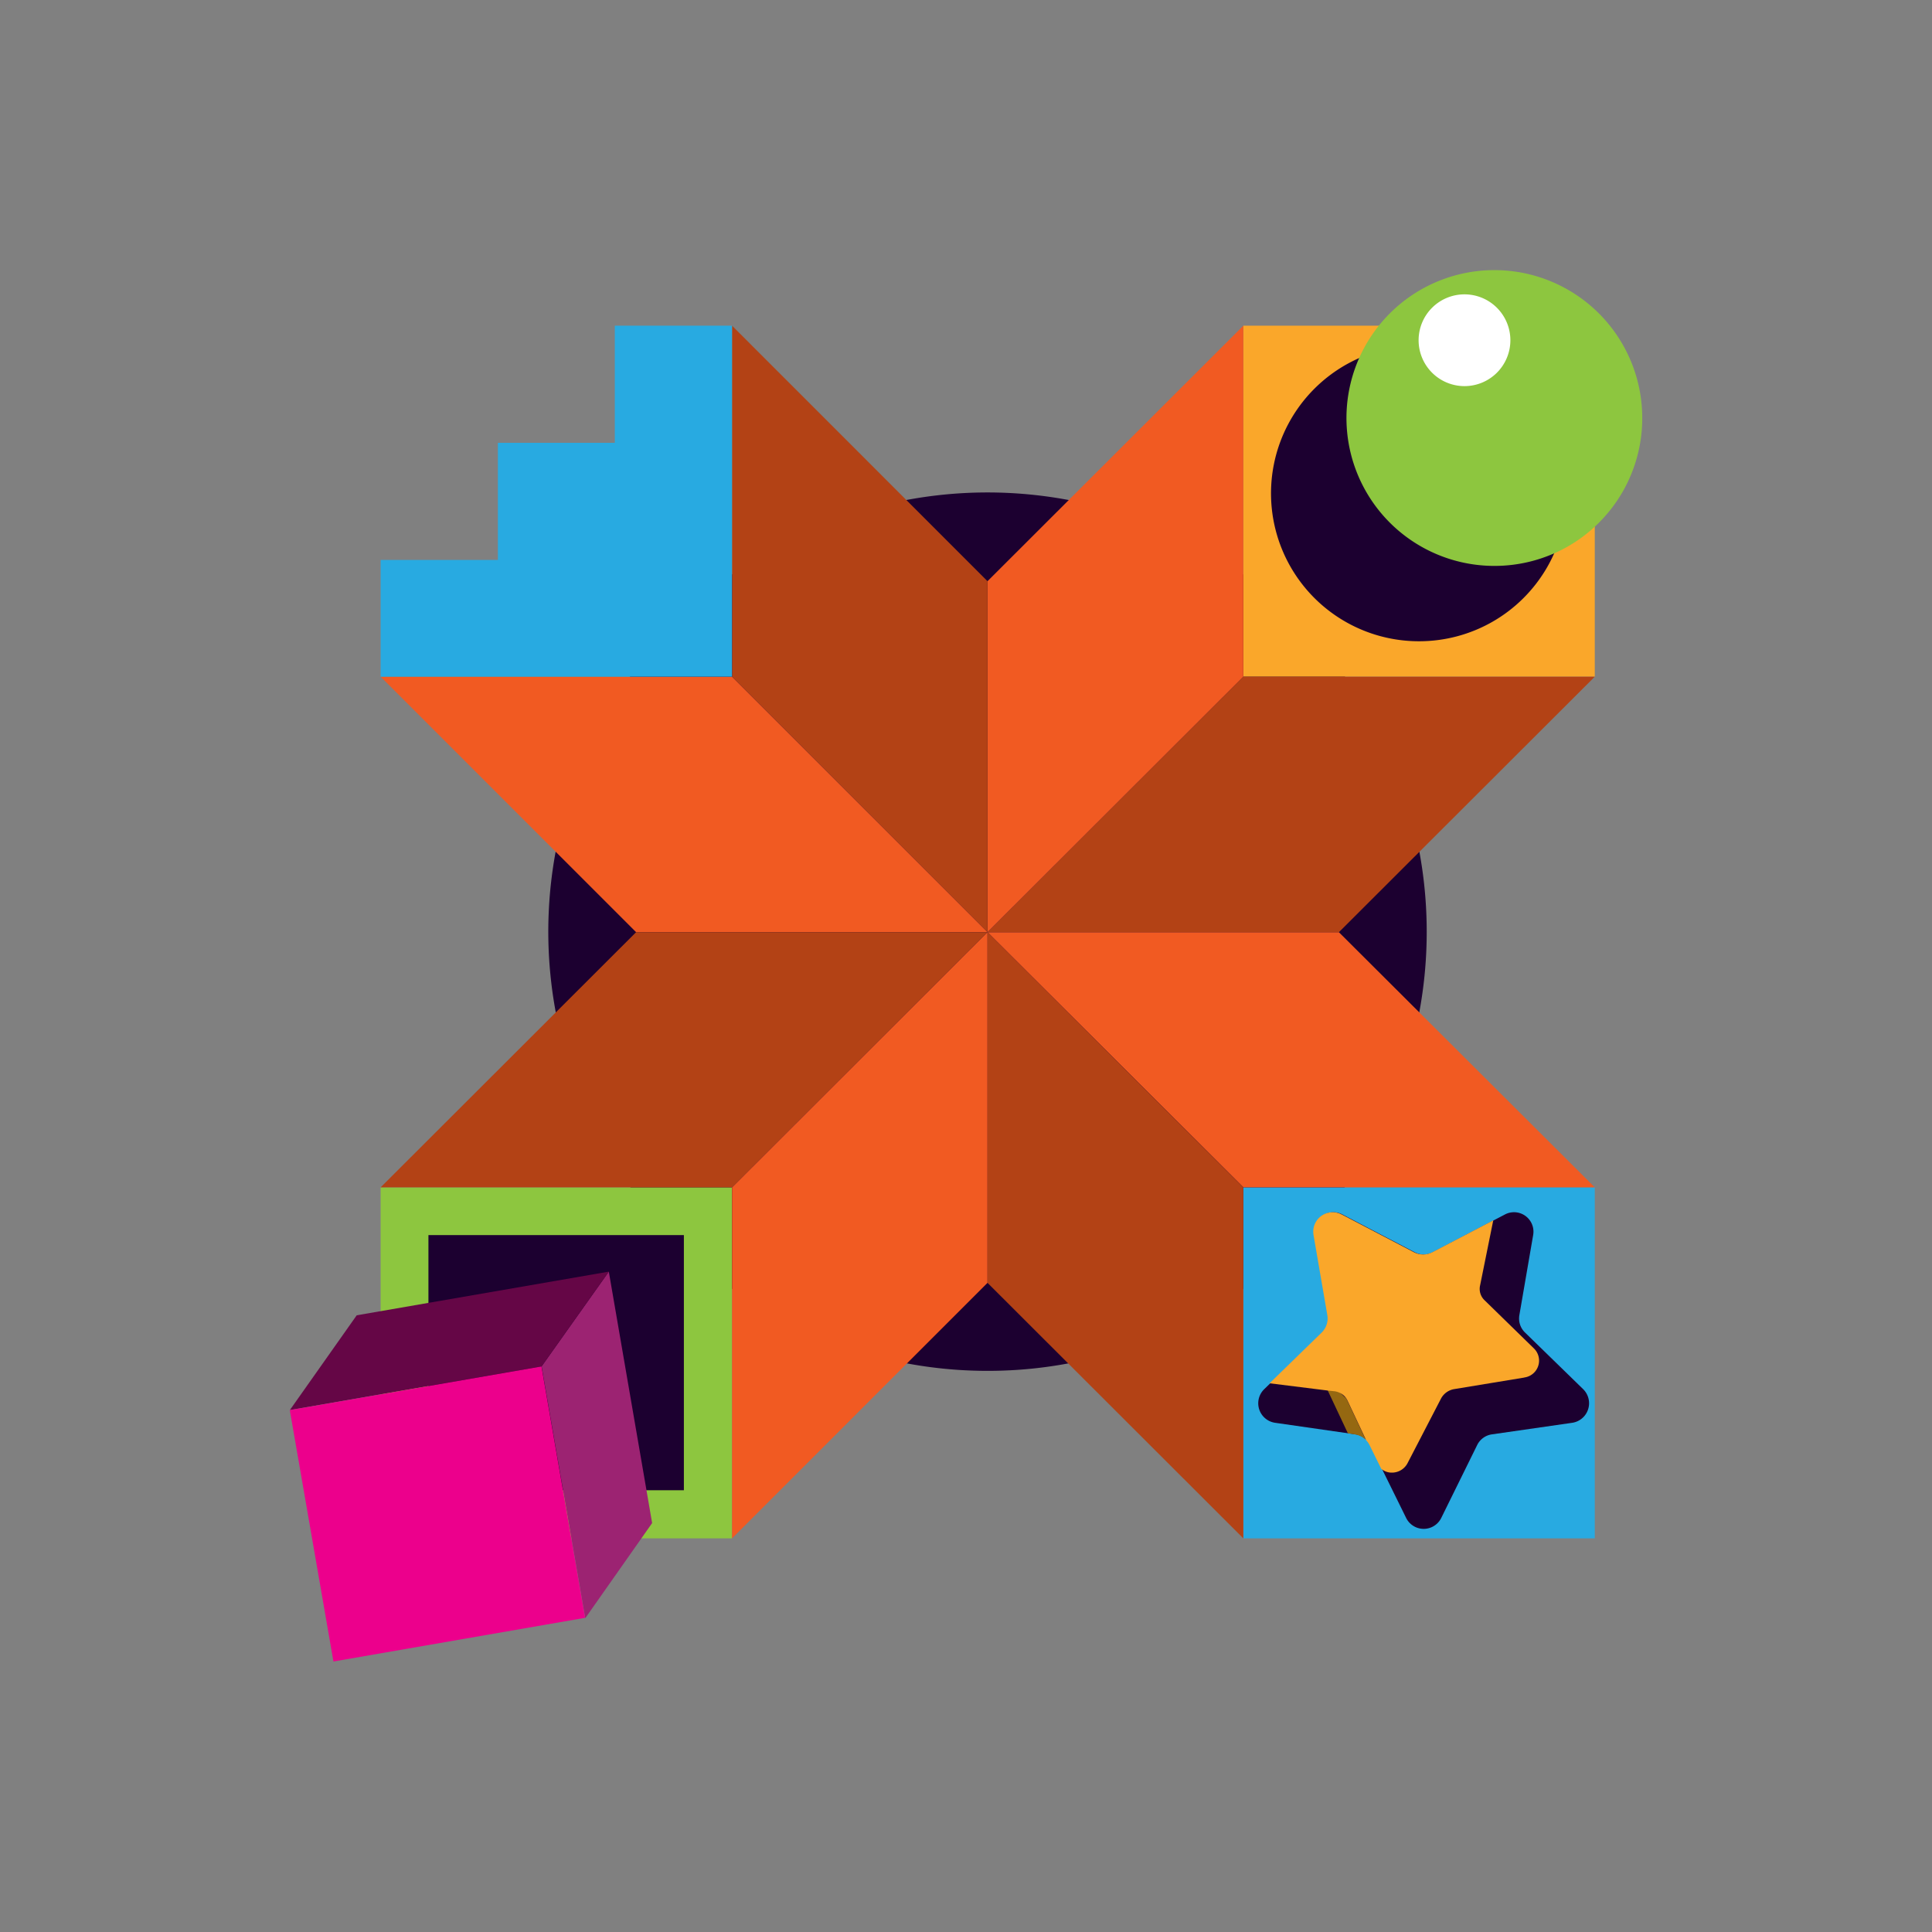 <svg id="Component_7_3" data-name="Component 7 – 3" xmlns="http://www.w3.org/2000/svg" xmlns:xlink="http://www.w3.org/1999/xlink" width="160" height="160" viewBox="0 0 160 160">
  <rect x="0" y="0" width="160" height="160" fill="#808080" stroke="none"/>
  <defs>
    <clipPath id="clip-path">
      <path id="Path_125" data-name="Path 125" d="M665.454,432.116l-5.969,3.12a1.642,1.642,0,0,1-1.516,0L652,432.116a1.61,1.61,0,0,0-2.351,1.7l1.144,6.642a1.615,1.615,0,0,1-.464,1.421l-4.825,4.7a1.636,1.636,0,0,0,.9,2.78l6.65.958a1.61,1.61,0,0,1,1.237.9l2.969,6.024a1.621,1.621,0,0,0,2.907,0l2.969-6.024a1.63,1.63,0,0,1,1.237-.9l6.65-.958a1.631,1.631,0,0,0,.9-2.78l-4.825-4.7a1.615,1.615,0,0,1-.464-1.421l1.144-6.642a1.634,1.634,0,0,0-1.608-1.915,2.6,2.6,0,0,0-.711.216" transform="translate(-645.015 -431.9)"/>
    </clipPath>
  </defs>
  <g id="Group_120" data-name="Group 120" transform="translate(24 22.4)">
    <path id="Path_108" data-name="Path 108" d="M527.845,275.628a36.373,36.373,0,1,0-36.373,36.328,36.35,36.35,0,0,0,36.373-36.328" transform="translate(-433.691 -220.827)" fill="#1c0030"/>
    <rect id="Rectangle_103" data-name="Rectangle 103" width="29.104" height="29.069" transform="translate(78.968 4.572)" fill="#faa72a"/>
    <rect id="Rectangle_104" data-name="Rectangle 104" width="29.104" height="29.069" transform="translate(78.968 75.931)" fill="#28aae1"/>
    <rect id="Rectangle_105" data-name="Rectangle 105" width="29.104" height="29.069" transform="translate(7.522 75.931)" fill="#8dc63f"/>
    <rect id="Rectangle_106" data-name="Rectangle 106" width="21.155" height="21.13" transform="translate(11.481 79.885)" fill="#1c0030"/>
    <path id="Path_109" data-name="Path 109" d="M622.991,378.03h-29.1L572.7,356.9h29.1Z" transform="translate(-514.919 -302.099)" fill="#f15a22"/>
    <path id="Path_110" data-name="Path 110" d="M622.991,288.4,601.8,309.561H572.7l14.568-14.55,6.619-6.611Z" transform="translate(-514.919 -254.759)" fill="#b34215"/>
    <path id="Path_111" data-name="Path 111" d="M593.886,194.3v29.069l-6.619,6.611L572.7,244.529V215.46Z" transform="translate(-514.919 -189.728)" fill="#f15a22"/>
    <path id="Path_112" data-name="Path 112" d="M525.455,215.46v29.069L504.3,223.369V194.3Z" transform="translate(-467.674 -189.728)" fill="#b34215"/>
    <path id="Path_113" data-name="Path 113" d="M460.46,309.561h-29.1L410.2,288.4h29.1Z" transform="translate(-402.678 -254.759)" fill="#f15a22"/>
    <path id="Path_114" data-name="Path 114" d="M460.46,356.9l-14.537,14.519L439.3,378.03H410.2l21.156-21.13Z" transform="translate(-402.678 -302.099)" fill="#b34215"/>
    <path id="Path_115" data-name="Path 115" d="M525.455,356.9v29.038L504.3,407.1V378.03l6.619-6.611Z" transform="translate(-467.674 -302.099)" fill="#f15a22"/>
    <path id="Path_116" data-name="Path 116" d="M593.886,378.03V407.1L572.7,385.938V356.9Z" transform="translate(-514.919 -302.099)" fill="#b34215"/>
    <path id="Path_117" data-name="Path 117" d="M673.1,211.933a12.248,12.248,0,1,0-12.248,12.233A12.229,12.229,0,0,0,673.1,211.933" transform="translate(-567.344 -193.46)" fill="#1c0030"/>
    <path id="Path_118" data-name="Path 118" d="M693.3,191.733a12.248,12.248,0,1,0-12.248,12.233A12.229,12.229,0,0,0,693.3,191.733" transform="translate(-581.296 -179.5)" fill="#8dc63f"/>
    <path id="Path_119" data-name="Path 119" d="M695.709,189.7a3.8,3.8,0,1,0-3.8,3.8,3.8,3.8,0,0,0,3.8-3.8" transform="translate(-594.626 -183.923)" fill="#fff"/>
    <path id="Path_120" data-name="Path 120" d="M458.867,447.9l3.588,20.821-5.536,7.877L453.3,455.746Z" transform="translate(-432.448 -364.988)" fill="#9c2372"/>
    <path id="Path_121" data-name="Path 121" d="M412.313,447.9l-5.567,7.846L385.9,459.361l5.536-7.846Z" transform="translate(-385.894 -364.988)" fill="#650646"/>
    <rect id="Rectangle_107" data-name="Rectangle 107" width="21.159" height="21.135" transform="matrix(0.985, -0.171, 0.171, 0.985, 0, 94.381)" fill="#ec008c"/>
    <path id="Path_122" data-name="Path 122" d="M439.3,194.3v29.069H410.2V213.7h9.712V204h9.681v-9.7Z" transform="translate(-402.678 -189.728)" fill="#28aae1"/>
    <path id="Path_123" data-name="Path 123" d="M659.654,435.271l5.969-3.12a1.61,1.61,0,0,1,2.351,1.7l-1.144,6.642a1.614,1.614,0,0,0,.464,1.421l4.825,4.7a1.636,1.636,0,0,1-.9,2.78l-6.65.958a1.611,1.611,0,0,0-1.237.9l-2.969,6.024a1.621,1.621,0,0,1-2.907,0l-2.969-6.024a1.63,1.63,0,0,0-1.237-.9l-6.65-.958a1.63,1.63,0,0,1-.9-2.78l4.825-4.7a1.614,1.614,0,0,0,.464-1.421l-1.144-6.642a1.613,1.613,0,0,1,2.351-1.7l5.969,3.12a1.578,1.578,0,0,0,1.484,0" transform="translate(-565.005 -353.966)" fill="#1c0030"/>
    <g id="Group_119" data-name="Group 119" transform="translate(80.148 77.969)">
      <g id="Group_114" data-name="Group 114" clip-path="url(#clip-path)">
        <path id="Path_124" data-name="Path 124" d="M640.763,449.3l-4.33,4.17-.093.093h0a.107.107,0,0,0-.031.062c-.031.031-.031.062-.062.062,0,.031-.031.031-.031.062a.108.108,0,0,1-.031.062c0,.031-.031.031-.031.062a.107.107,0,0,1-.031.062c0,.031,0,.031-.031.062a.107.107,0,0,1-.031.062c0,.031,0,.031-.031.062,0,.031,0,.062-.031.062v.556c0,.031,0,.062.031.062,0,.031,0,.031.031.062a.108.108,0,0,0,.031.062c0,.031,0,.031.031.062,0,.031.031.031.031.062s.031.031.031.062.031.031.031.062l.031.031c.031.031.031.062.062.062l.031.031.093.093,2.289,2.255-.093-.093-.031-.031-.062-.062-.031-.031c0-.031-.031-.031-.031-.062s-.031-.031-.031-.062-.031-.031-.031-.062,0-.031-.031-.062c0-.031-.031-.031-.031-.062v-.062c0-.031,0-.062-.031-.062v-.556c0-.031,0-.062.031-.062,0-.031,0-.031.031-.062a.108.108,0,0,1,.031-.062c0-.031,0-.031.031-.062a.107.107,0,0,1,.031-.062c0-.031.031-.031.031-.062a.107.107,0,0,1,.031-.062c0-.031.031-.031.031-.062.031-.031.031-.062.062-.062a.107.107,0,0,0,.031-.062.425.425,0,0,0,.093-.124h0l4.33-4.17Z" transform="translate(-638.788 -443.925)" fill="#956811"/>
      </g>
      <g id="Group_115" data-name="Group 115" clip-path="url(#clip-path)">
        <path id="Path_126" data-name="Path 126" d="M664.1,420.8l-5.258,2.842h0c-.031.031-.062.031-.093.062-.031,0-.062.031-.093.031a.108.108,0,0,0-.062.031c-.031,0-.062.031-.093.031h-.062a1.335,1.335,0,0,0-.155.031h-.062a1.19,1.19,0,0,1-.649-.154l2.2,2.131-2.2-2.131-5.1-2.626h0a1.256,1.256,0,0,0-.649-.154h-.062a.393.393,0,0,0-.186.031h-.062c-.031,0-.093.031-.124.031h-.031c-.062.031-.093.031-.155.062h-.031c-.031.031-.093.031-.124.062h-.031a.03.03,0,0,0-.031.031l-.093.093a.03.03,0,0,0-.031.031h0c-.062.031-.093.093-.155.154h0c0,.031-.031.031-.031.062s-.031.031-.031.062c-.031.031-.031.031-.031.062s-.031.031-.031.062a.108.108,0,0,1-.031.062c0,.031-.031.031-.031.062s-.031.062-.031.093-.031.031-.031.062-.031.062-.031.093,0,.031-.031.062v.463l.835.834-.835-.834.8,5.746,2.227,2.193-2.227-2.193v.4a.113.113,0,0,1-.031.093c0,.031,0,.031-.031.062,0,.031-.031.062-.031.093s0,.031-.031.062c0,.031-.031.062-.031.093s-.031.031-.031.062-.031.062-.062.093c0,.031-.031.031-.031.062-.031.031-.031.062-.062.093,0,.031-.031.031-.031.062-.031.031-.062.093-.093.124l2.289,2.255.093-.093V431.7c0-.031.031-.031.031-.062.031-.031.031-.062.062-.093,0-.031.031-.031.031-.062.031-.031.031-.062.062-.093,0-.031.031-.031.031-.062s.031-.062.031-.093.031-.031.031-.062.031-.062.031-.093,0-.031.031-.062a.113.113,0,0,1,.031-.093v-.4l-.8-5.746v-.494c0-.031,0-.031.031-.062a.114.114,0,0,1,.031-.093c0-.031.031-.031.031-.062s.031-.062.031-.093.031-.031.031-.062a.108.108,0,0,1,.031-.062c0-.031.031-.031.031-.062s.031-.031.031-.062.031-.031.031-.062l.062-.062.155-.154.031-.031.093-.093.031-.031a.235.235,0,0,1,.124-.062h.031c.062-.031.093-.031.155-.062h.031c.031,0,.093-.031.124-.031h.062c.062,0,.124-.031.186-.031h.031a1.258,1.258,0,0,1,.649.154l5.1,2.626h0a1.664,1.664,0,0,0,.649.154h.062a.232.232,0,0,0,.155-.031h.062c.031,0,.062-.031.093-.031h.062c.031,0,.062-.031.093-.031s.031,0,.062-.031c.031,0,.031-.031.062-.031h0l5.258-2.842Z" transform="translate(-648.735 -424.229)" fill="#956811"/>
      </g>
      <g id="Group_116" data-name="Group 116" clip-path="url(#clip-path)">
        <path id="Path_128" data-name="Path 128" d="M663.367,476.726a.845.845,0,0,0-.278-.371L660.8,474.1a1.452,1.452,0,0,1,.278.371l2.443,5.19a1.177,1.177,0,0,0,.278.4l2.289,2.255a2.25,2.25,0,0,1-.278-.4Z" transform="translate(-655.918 -461.064)" fill="#956811"/>
      </g>
      <g id="Group_117" data-name="Group 117" clip-path="url(#clip-path)">
        <path id="Path_130" data-name="Path 130" d="M698.766,422.926l-2.289-2.255-.062-.062h0l-.031-.031c-.031,0-.031-.031-.062-.031l-.031-.031c-.031,0-.031-.031-.062-.031s-.031-.031-.062-.031-.031-.031-.062-.031-.031,0-.062-.031a.107.107,0,0,1-.062-.031c-.031,0-.031,0-.062-.031-.031,0-.062,0-.062-.031h-.371a.232.232,0,0,0-.155.031h-.062c-.031,0-.062.031-.093.031h-.062c-.031,0-.062.031-.093.031s-.031,0-.062.031c-.031,0-.031.031-.062.031l2.289,2.255c.031-.031.062-.031.124-.062.031,0,.062-.031.093-.031a.108.108,0,0,0,.062-.031c.031,0,.062-.031.093-.031h.062a1.342,1.342,0,0,0,.155-.031h.371c.031,0,.062,0,.062.031.031,0,.031,0,.062.031a.108.108,0,0,1,.062.031c.031,0,.031,0,.062.031.031,0,.031.031.062.031s.031.031.062.031.031.031.062.031l.031.031c.031,0,.031.031.062.031l.031.031c0,.031.031.062.062.093h0" transform="translate(-679.471 -423.883)" fill="#956811"/>
      </g>
      <g id="Group_118" data-name="Group 118" clip-path="url(#clip-path)">
        <path id="Path_132" data-name="Path 132" d="M665.854,442.573l-5.815.958a1.52,1.52,0,0,0-1.083.8l-2.753,5.313a1.455,1.455,0,0,1-1.3.8,1.337,1.337,0,0,1-1.237-.772h0l-2.443-5.19a1.326,1.326,0,0,0-.649-.649,1.53,1.53,0,0,0-.4-.124l-.588-.062h0l-5.2-.649a1.366,1.366,0,0,1-.711-2.379l4.33-4.17a1.5,1.5,0,0,0,.433-1.267l-.8-5.746a1.49,1.49,0,0,1,1.454-1.668,1.257,1.257,0,0,1,.649.154l5.1,2.626a1.664,1.664,0,0,0,.65.154,1.218,1.218,0,0,0,.65-.185l5.258-2.842a1.3,1.3,0,0,1,.649-.185,1.323,1.323,0,0,1,1.33,1.637l-1.175,5.808a1.294,1.294,0,0,0,.371,1.236l4.083,3.985a1.409,1.409,0,0,1-.8,2.41" transform="translate(-643.775 -428.857)" fill="#faa72a"/>
      </g>
    </g>
  </g>
  <rect id="Rectangle_113" data-name="Rectangle 113" width="160" height="160" fill="none"/>
</svg>
